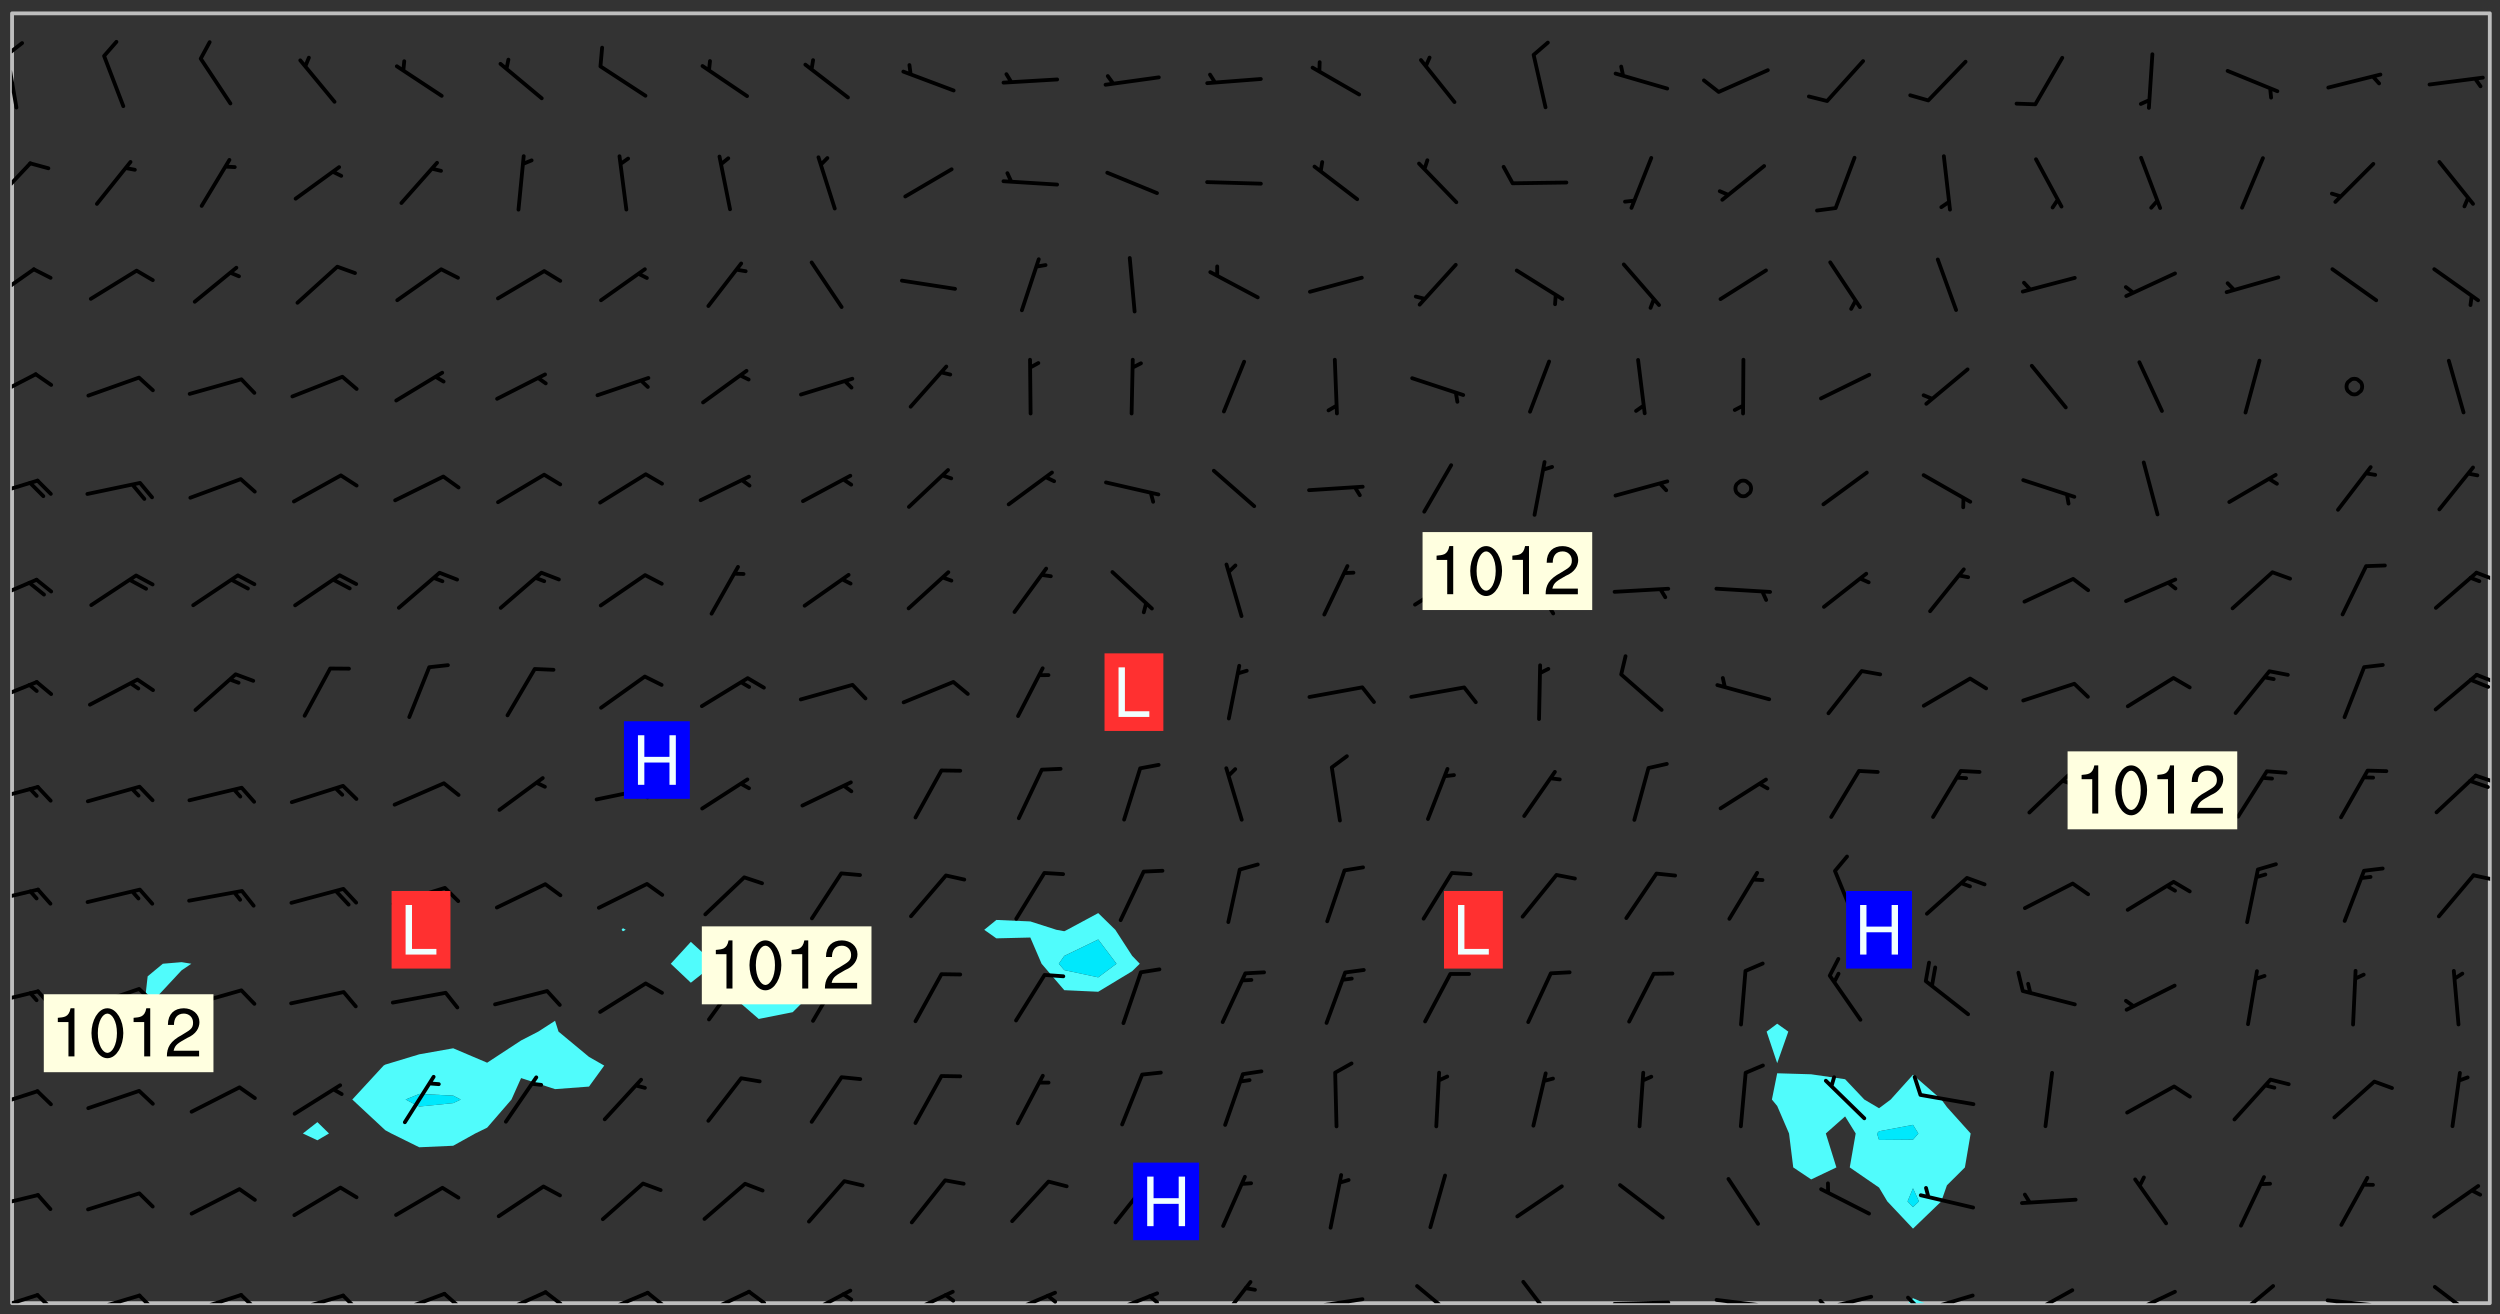 <svg xmlns="http://www.w3.org/2000/svg" role="img" xmlns:xlink="http://www.w3.org/1999/xlink" viewBox="142.45 309.95 326.84 171.84"><rect x="142.45" y="309.95" width="326.84" height="171.84" fill="#333333" stroke="none"/><defs><clipPath id="a"><path d="M144 311.672h1v168.656h-1zm0 0"/></clipPath><clipPath id="b"><path d="M144 311.672h324v168.656H144zm0 0"/></clipPath><clipPath id="c"><path d="M391 479h4v1.328h-4zm0 0"/></clipPath><clipPath id="d"><path d="M467 311.672h1v168.656h-1zm0 0"/></clipPath><clipPath id="e"><path d="M144 479h4v1.328h-4zm0 0"/></clipPath><clipPath id="f"><path d="M147 479h3v1.328h-3zm0 0"/></clipPath><clipPath id="g"><path d="M153 479h8v1.328h-8zm0 0"/></clipPath><clipPath id="h"><path d="M160 479h3v1.328h-3zm0 0"/></clipPath><clipPath id="i"><path d="M167 479h8v1.328h-8zm0 0"/></clipPath><clipPath id="j"><path d="M173 479h3v1.328h-3zm0 0"/></clipPath><clipPath id="k"><path d="M180 479h8v1.328h-8zm0 0"/></clipPath><clipPath id="l"><path d="M187 479h3v1.328h-3zm0 0"/></clipPath><clipPath id="m"><path d="M193 478h8v2.328h-8zm0 0"/></clipPath><clipPath id="n"><path d="M200 478h3v2.328h-3zm0 0"/></clipPath><clipPath id="o"><path d="M207 478h8v2.328h-8zm0 0"/></clipPath><clipPath id="p"><path d="M213 478h3v2.328h-3zm0 0"/></clipPath><clipPath id="q"><path d="M220 478h8v2.328h-8zm0 0"/></clipPath><clipPath id="r"><path d="M226 478h4v2.328h-4zm0 0"/></clipPath><clipPath id="s"><path d="M233 478h8v2.328h-8zm0 0"/></clipPath><clipPath id="t"><path d="M240 478h3v2.328h-3zm0 0"/></clipPath><clipPath id="u"><path d="M247 478h7v2.328h-7zm0 0"/></clipPath><clipPath id="v"><path d="M252 478h2v2.328h-2zm0 0"/></clipPath><clipPath id="w"><path d="M260 478h8v2.328h-8zm0 0"/></clipPath><clipPath id="x"><path d="M265 479h3v1.328h-3zm0 0"/></clipPath><clipPath id="y"><path d="M273 478h8v2.328h-8zm0 0"/></clipPath><clipPath id="z"><path d="M279 479h2v1.328h-2zm0 0"/></clipPath><clipPath id="A"><path d="M286 478h8v2.328h-8zm0 0"/></clipPath><clipPath id="B"><path d="M292 479h2v1.328h-2zm0 0"/></clipPath><clipPath id="C"><path d="M301 477h6v3.328h-6zm0 0"/></clipPath><clipPath id="D"><path d="M313 479h8v1.328h-8zm0 0"/></clipPath><clipPath id="E"><path d="M327 477h7v3.328h-7zm0 0"/></clipPath><clipPath id="F"><path d="M341 477h6v3.328h-6zm0 0"/></clipPath><clipPath id="G"><path d="M353 479h8v1.328h-8zm0 0"/></clipPath><clipPath id="H"><path d="M366 479h9v1.328h-9zm0 0"/></clipPath><clipPath id="I"><path d="M380 479h8v1.328h-8zm0 0"/></clipPath><clipPath id="J"><path d="M380 479h2v1.328h-2zm0 0"/></clipPath><clipPath id="K"><path d="M393 479h8v1.328h-8zm0 0"/></clipPath><clipPath id="L"><path d="M391 479h3v1.328h-3zm0 0"/></clipPath><clipPath id="M"><path d="M406 478h8v2.328h-8zm0 0"/></clipPath><clipPath id="N"><path d="M406 480h3v.328h-3zm0 0"/></clipPath><clipPath id="O"><path d="M420 478h8v2.328h-8zm0 0"/></clipPath><clipPath id="P"><path d="M420 480h2v.328h-2zm0 0"/></clipPath><clipPath id="Q"><path d="M433 477h7v3.328h-7zm0 0"/></clipPath><clipPath id="R"><path d="M446 479h8v1.328h-8zm0 0"/></clipPath><clipPath id="S"><path d="M452 480h2v.328h-2zm0 0"/></clipPath><clipPath id="T"><path d="M460 477h7v3.328h-7zm0 0"/></clipPath><clipPath id="U"><path d="M144 465h4v4h-4zm0 0"/></clipPath><clipPath id="V"><path d="M144 452h4v4h-4zm0 0"/></clipPath><clipPath id="W"><path d="M144 439h4v3h-4zm0 0"/></clipPath><clipPath id="X"><path d="M144 426h4v3h-4zm0 0"/></clipPath><clipPath id="Y"><path d="M465 424h3v2h-3zm0 0"/></clipPath><clipPath id="Z"><path d="M144 412h4v3h-4zm0 0"/></clipPath><clipPath id="aa"><path d="M465 411h3v2h-3zm0 0"/></clipPath><clipPath id="ab"><path d="M144 398h4v5h-4zm0 0"/></clipPath><clipPath id="ac"><path d="M466 397h2v3h-2zm0 0"/></clipPath><clipPath id="ad"><path d="M144 385h4v4h-4zm0 0"/></clipPath><clipPath id="ae"><path d="M465 384h3v2h-3zm0 0"/></clipPath><clipPath id="af"><path d="M144 372h4v4h-4zm0 0"/></clipPath><clipPath id="ag"><path d="M144 358h4v5h-4zm0 0"/></clipPath><clipPath id="ah"><path d="M144 344h4v6h-4zm0 0"/></clipPath><clipPath id="ai"><path d="M144 331h3v6h-3zm0 0"/></clipPath><clipPath id="aj"><path d="M144 316h1v9h-1zm0 0"/></clipPath><clipPath id="ak"><path d="M144 315h2v3h-2zm0 0"/></clipPath><g id="al" clip-path="url(#clip1)"><path fill="#fff" fill-opacity="0" fill-rule="evenodd" d="M0 0h1000v1000H0zm0 0"/><path fill="#d3d3d3" fill-opacity="0" fill-rule="evenodd" d="M162.152 355.867l-.234.293.059.234.117.172.176.234.293.348.113.059.117-.172.059-.234.176-.176.465-.176h.699l.234.293.289.816.059.176.176.23.352.234.699.699.172.176.234.348.234.41.289.582.41.465.23.234.234.176.117.23.176.293.172 1.164v.234l.059.289.059.117.117.117.348.41.117.172.176.176.176.234.117.172.172.352.059.234.234.406.234-.059-.176.176-.059.93h-.582l-.234-.113-.348.113-.117.117-.059.293-.059.176-.117.172-.465.293-.059.234-.059.113v.645l.059.172v.41l.059.059v.406l.059.406.117.176.059.059.23.641-.059.293v.699l-.059.582v.234l-.059.23-.055.352v1.922l.055.117h.426l-.367.117-.023.352.891 1.168 1.742.539 1.34.359v.539l.09.809.535.715 1.52.27.891-.086.09 1.164.535.18 1.16-.18 2.055-.984 1.16-.363 1.879-.176 1.695-.18-.18.719-1.516.086-1.25.09-.805.27-1.074.809.27.719.535.898-.18.625-.266.809.266 1.078.625.898.805.18 1.25-.18-.266.723.098.504.055.293v.172l.059.293v.406l.176.117.352.117h.406l.293-.176.113-.117.059-.117.117-.23.059-.176.352-.465.23-.176.176-.059.176.059.059.176.117.988.055.469.059.172.117.234.176.059.816.059h.289l.117.234.059.406.059.352v1.105l.117.293.117.348.289.699.176.352.582.754.352.176.172.059.469.234.641.465.348.234.293.176.293.055.23.062.816.348.293.176.113.172.352.352.117.176.523.641v.289l.059.352v.348l.059.352.059.289.117.059.172.059h.176l.582.234.176.117.176.289.176.234.113.234.293.23.117.117v.41l.059.055.289.234.234.117.059.117.117.172.059.117.23.234.059.176.234.059.117.059-.117.113-.059.117v.117l-.117.293-.117.289v.582l.176.117.117.059.059.117.117.117.113.059.176.348.059.352.059.406v.176l-.059.176-.117.699v.172l.117.176.293.293h.406l.176.117.117.172.117.293v.234h-.527l-.23-.234h-.234l-.176.059-.059.699.059.348.117.176.176.41.117.23.289.469.176.055h.523l.234.059.758.641.059.293v.234l.059.059.23.348v.352l-.117.172v.293l.293.289.293.176.172.059.293.176.293.117.582.406.289.234.293.176.219.16.016.012.23.176.641.523.176.234.117.176.176.176.113.172v.641l.117.176.469.117.582.117.234.059.23.113.293.117.113.059.586.352.289.172.176.062.176.055.176.059.699.352.289.176.234.055.289.176.234.117.641.406.293.117.172.059.234.059.41.059.23.059.234.117.059.172-.41.176.469.059.059.293.113.234.176.055.234.059.176.059.406.117.641.234.117.172.059.234v.176l-.059.117-.059.406.234.234.117.059.348.117.641.23.176.117.289.117.176.176.234.465.582 1.105.176.176.348.176.176.117.352.117 1.047.523.234.059.465.113.293.059.465.176.758.582.234.234.348.465.176.176.289.234.816.699.293.176.289.289.293.176.293.289.695.641.176.176.293.234.289.234.469.289.641.582.348.234.234.293.348.348.352.465.934.992.348.406.117.176.234.059.113.117.645.176.23.113.234.059.293.176.23.117.934.699.406.406.234.176.406.176.234.117.816.348.348.234.234.117.293.289.23.117.758.352.352.172.23.059.293.117.234.059.871.176h.816l.469.23.172.059.875.699.465.117.293.059.176.059.23.059.469.059.348.059.352.059.406.059h.293l.172.059v.23l.176.176h.293l.348.059.352.059.699.117h.641l.465-.234.293-.176.172-.117.41-.172.289-.176.934-.465.469-.293.523-.293.465-.172.465-.176 1.051-.465.289-.117.41-.117.289-.117.527-.176 1.516-.699.582-.348.289-.059.293-.059.348-.117.875-.23.352-.117h.113l.234-.059.875-.234.234-.059h.812l.352-.059.816-.117.172-.059.352-.055.293-.059.23-.059.816-.176.176-.059h.348l.234-.059.465-.117.758-.172.234-.059h.348l.41-.117.289-.059 1.285-.059h.289l.41-.059.23-.059h.176l.875-.117h.406l.41-.117h.348l.352-.113.871-.059h1.75l1.047.289.41.117.289.117.352.117.289.117 1.051.172.289.059h.293l.293.059.172.059.41.059.172.059.117.059h.117l.117.059.352.059h.113l.41.066 1.922.395 1.926.395 1.52.449 1.695.719 2.145.805 1.605-.719 1.43-.805 1.16-1.078 1.25-.449 3.035-.719 1.875-.359 2.145-1.348 2.234-1.254 2.5-1.258 1.695-.449 1.785-.18 1.16-.27.625.539 1.34-.27.715-.988.984-1.344.445-.18.805-.359 1.875-.539 1.785-.449 1.25-.27 1.16-.09 1.699-.09 1.961-.27 1.25-.09h.539l.625-.09h.891l2.145-.18 2.41-.18 2.59-.09 1.695.18 1.609.09 1.43.359 1.16.719 1.875.988 1.16 1.527.266.715.629.09.355.898.535.539.535 1.527 1.074.359h.535l-.805.535.09 1.707.715 2.695.891.805.895.988.715 1.258 1.785.539 1.52-.18.355 1.344 1.609-.805.98-.539.27.27.316-.215.219-.145.801.449.449-.359h.355l.535-.27.539-.719.535-.27.625-.988 1.16.449.84.371 1.395.617 1.695-.18h1.605l1.785.09.18-1.707.535-1.344.805.27.492.848.402.406-.09.539v.359l.715.449.711-.27h1.43l.359.988.445 1.258.715 1.344 1.25.629 1.695.629.715-.18.18-.539.98-.09.449.359.086 1.258-.266.629-.535.18v.539l.715.984.266.539.984.988.801 1.078-.266.359-.09.898-.625 2.332-.355 2.066-.09 1.793-.18.719-.09.539v1.438l-.98 1.883-.359 1.707-.535.898-.805 1.168-.266.539 2.055 1.254.086.359-.355.539-.09-.18v.809l.09 1.438-.445.715-1.074.094-.266.715.535.898.805.719 1.16.809 1.34.27.445.359-.355.449-1.789-.09-1.25-.449-.715-.719-.625-.09-.176 3.59-.188 1.309h89.359V311.703h-55.27v49.082l.762.125 3.289.543 2.023 2.836v2.754l2.352.332 2.348.332h4.051l-1.379 4.16-2.023.707-2.023.703-.543.344-2.594 1.617-.188.117-2.023-2.078-.73-2.742-2.672-2.078-1.375-3.5-.066-.082-1.957-2.672 2.75-1.418v-49.082H294.422v91.414l.117.031.133.012.074.074.105.047.09.059.086.059.09.059.297.297.059.09.031.117.027.117.016.137-.031.117-.059.09-.059.086-.043.105-.047.102-.027.121v.145l.176.27.148.148.074.086.074.074.043.105.062.09.059.086.043.105.059.09.047.102.043.105.059.086.117.18.074.074.062.086.059.09.043.105.059.09.059.086.062.09.059.09.043.102.117.18.074.074.059.086.074.074.09.059.105.047h.148l.133-.016.133.016.102-.047.074-.074.047-.102-.016-.133v-.148l-.047-.105-.027-.117-.047-.102-.027-.121-.043-.102-.062-.09-.043-.102-.043-.105-.031-.117-.016-.133-.012-.137.086-.059.059-.086.121-.031.043.105.016.133v.117l.059.102.059.09.09.059.148.148.059.09.043.105-.012.102.086.059.105.047.086.059.09.059.074.074-.117.027-.105.047-.086.059-.074.074-.059.09-.062.086-.027.121-.047.102-.043.105-.031.117-.012.133-.016.133v.148l.027.117.047.105.043.102.059.09.074.074.09.059.074.074.09.059.059.09.043.105.047.102.117.031.133.016h.148l.117-.031.105.043.043.105.047.102.027.121L299.5 410l.027.117.031.121.027.117.105.043.102.047.133-.016.148.148.062.086.074.074.07.074.09.062.105.043.102.043.117.031.137.016.117-.031.074-.074.027-.117-.012-.133-.031-.121-.027-.117.043-.105h.117l.09.062.117.027h.148l.133.016h.148l.133.016.133-.016h.148l.133-.016.133-.012.137.012.117-.027.133-.016.191-.059-.059.176-.016.133-.027.121-.016.133-.059.086-.133.016-.105.047-.105.043-.117.031-.117.027-.266.031h-.148l-.133.016-.074.074.059.086.148.148.117.18.074.07.09.062.09.059.086.059.09.059.102.043.105.062.105.043.086.059.105.047.102.043.18.117.059.09-.043.102-.047.105.016.133.223.223.059.09.043.102.031.121.043.102.016.133.031.117.012.137.031.117.148.148.102.043.105.043.117.031.133.016.137.016h.117l.117-.031.09-.059.043-.105.047-.102.043-.105.031-.117.012-.133v-.148l-.012-.133-.016-.133-.031-.117-.043-.105-.047-.105-.043-.102-.043-.105-.016-.133.016-.133.027-.117.031-.117.027-.121.047-.102.09-.059.086-.062.074-.074.09-.059.223-.223.059-.086.074-.074.117-.18.059-.086v-.148l-.074-.074-.102-.047-.105-.043-.102-.043-.059-.09-.047-.105-.027-.117.09-.059.117-.031.102-.043.18-.117.148-.148.012-.133-.012-.105-.09-.059-.133.016h-.148l-.133.016-.133-.016-.121-.031-.086-.059-.074-.074-.059-.09-.062-.086-.117-.18-.059-.086.031-.121.086-.059.121-.031.059-.086v-.121l-.031-.117-.059-.09-.059-.086-.047-.105-.027-.117-.016-.133.059-.09.074-.074.09-.059.117-.18.074-.074.059-.086.148-.148.121-.031.133-.016.133.016.074.074.043.105.016.133-.031.117-.117.031-.133.012-.148.148-.043.105-.047.102-.027.121-.031.117v.148l.031.117.043.105.059.09.074.07.074.074.117.031.121.027.117-.027.133-.016h.117l.09.059.074.074.047.105.059.086.102.047.133.016.105.043.086.059-.012.105-.074.074-.18.117-.059.09-.09.059-.07.074-.074.074-.062.09-.027.117-.016.133.016.133-.016.133v.148l.016.133.027.117.031.121.074.074.09.059.086.059.09.059.117.031v.086l-.102.047-.09.059-.266.031-.117.027h-.148l-.105.043-.102.047-.059.09-.062.234-.012.133-.031.121-.016.133v.293l-.012.133.012.137.016.133.133.016.133.012.121.031.086.059.074.074.047.105.043.102.016.133v.445l-.016.133v.445l.031.266.027.117.016.133.031.117.086.211.031.266v.148l-.031.117-.027.117-.031.121-.027.117-.031.117-.031.121-.012.133-.016.133.09.059.117-.031.102.016.047.105-.031.266v.441l-.043.105-.047.105-.043.102-.043.105-.059.086-.031.121-.043.117-.031.117-.016.133.016.133.059.09.105.047.086.059.059.086-.012.137-.031.117-.043.102v.445l-.016.133v.148l-.031.117-.043.105-.027.117-.047.105-.043.102-.031.121-.027.117-.031.133-.031.117-.027.117-.043.105-.031.117-.031.121-.012.133-.016.133v.297l.027.117v.148l.047.398.027.117.059.09.121.031h.148l.133-.016.059.09v.117l-.059.09-.09.059-.102.043-.105.047-.09.059-.086.059-.137.016-.117-.031-.133-.016-.102.047-.062.086-.012.137-.016.133-.031.117-.027.117-.016.133-.031.121v.297l.016.133.031.117v.148l.012.133v.148l-.027.117-.047.102-.027.121-.031.117-.059.09-.074.074-.102.043-.105.047-.117.027-.121.031-.102-.047.059-.086.105-.047.027-.117.031-.117.027-.121.031-.117v-.148l.016-.133-.031-.117-.043-.105-.105.016-.074.074-.102.043-.09.062-.074.074-.043.102-.016.133-.031.117L304.25 426l-.031.117-.027.117-.031.121-.027.117-.031.117-.043.105-.09.059h-.09l-.117-.031-.031-.086.016-.137-.031-.117v-.148l-.012-.133v-.148l-.062-.234-.027-.121-.043-.102-.047-.105-.059-.086-.059-.09-.043-.105-.062-.086-.148-.148-.07-.074-.105-.047-.105-.043-.102-.043-.297-.297-.09-.074-.086-.059-.105-.043-.09-.062-.086-.059-.105-.043-.09-.059-.086-.062-.074-.07-.105-.047-.086-.059-.105-.043-.09-.062-.102-.043-.105-.043-.086-.059-.105-.047-.105-.043-.102-.047-.09-.059-.102-.043-.105-.043-.09-.062-.117-.027-.133-.016-.133.016H299.75l-.133.016-.117-.031-.09-.059-.074-.074-.09-.059-.102-.047h-.148l-.121-.027-.102-.043-.074-.074-.117-.18-.09-.059-.102-.043-.09-.062-.105-.043-.09-.059-.086-.059-.105-.047-.059-.086-.059-.09-.043-.105-.047-.102-.074-.074-.086-.059-.074-.074-.09-.059-.223-.223-.043-.105-.031-.266.105-.043h.145l.105.043.074.074.09.059.086.059.105.047.09.059.148.148.07.074.148.148.062.086.074.074.086.059.074.074.09.062.09.059.086.059.27.176.102.047.105.043.102.043.047-.074.059-.086.074-.074.07-.074.105.043.074.074.059.09.043.102.047.105.043.105.121.027.117-.027.074-.09.043-.105.059-.09.074-.074.105-.043.117-.027.133.012.09.059.148.148.059.09.043.105.047.102.043.105.043.102.105.047.105.043.133.016.086-.059.059-.09.074-.074.105-.043.117.027.105.047.102.043.105.043.102.047.18.117v.117l-.016.133.016.133.016.137.059.086.102.047.121.027.117.031h.148l.117-.031.059-.09.18-.117.059-.09.074-.074.059-.086.117-.18.18-.117.117.031.09.059.043.074-.016.133v.117l.09.059h.148l.133-.016.133-.012.266-.031.105-.043.117-.031.121-.027.074-.074.07-.074.062-.09-.016-.105-.047-.102-.102-.043-.105-.016-.117.027-.266.031h-.148l-.074-.074-.09-.059-.117-.031-.117-.027-.133-.016h-.148l-.133.016h-.297l-.105-.047-.148-.148-.043-.102-.059-.09.223-.223.086-.059.105-.043.117-.031.133-.016.133.016.137.016.102.043.133-.012.09-.062.102-.043.062-.09-.047-.102-.09-.059-.117-.031-.102-.043-.059-.09-.062-.09v-.117l.016-.133.105-.047.074-.07v-.121l-.09-.059-.031-.117.09-.059.074-.074.043-.105.059-.09.047-.102.016-.133v-.148l-.047-.105-.043-.102-.09-.059-.133-.016-.102-.043-.137-.016-.117-.031h-.445l-.133-.016-.133-.012-.133-.016-.117-.031h-.148l-.133-.016-.133-.012-.266-.031-.121-.043-.086-.059-.074-.074v-.148l.012-.133.105-.047.102-.043.133-.016h.152l.133-.016h.293l.121.031.102.043.09.059.234.062.121-.047.09-.059.102-.043.133-.016.105.043.102.047.133.012.121-.027h.145l.121-.031.117-.027.105-.047.074-.074.086-.059.148-.148.059-.086.047-.105.027-.117.016-.105-.102-.043-.09-.059-.117-.031-.105-.043-.09-.062-.074-.086-.074-.074-.102-.043-.105-.047-.102-.043-.059-.09-.047-.102-.086-.211-.062-.086-.059-.09-.074-.074-.086-.059h-.27l-.117.031-.09.059-.102.043-.133.016-.105-.016-.027-.117-.062-.09-.117-.031-.102-.043-.148-.148-.031-.117-.016-.105.074-.074.18-.117.117-.027.117-.031.137.016.102.043.105.043.102.047.105.043.117.031.133.016.117.027.133.016.105-.016.09-.059-.074-.074-.105-.043-.074-.074-.074-.09-.148-.148-.086-.059-.09-.059-.074-.074-.09-.059-.102-.047-.121-.027-.102-.047-.105-.043-.117-.031-.102-.043-.121-.031h-.148l-.117.031-.105.043-.086.062-.18.117-.086.059-.09.059-.105.047-.086.059-.105.043-.102.043-.105.047-.074.074-.059.09-.059.086-.047.105-.059.086-.074.074-.133-.012-.117-.031h-.117l-.074.074-.09.059-.074.074-.09.059-.086.059-.105.047-.102.043-.137.016-.102-.043-.148-.148-.105-.047h-.086l-.105.047-.102.043-.121.031-.117-.031-.074-.074v-.117l.031-.121.074-.07.059-.09.074-.074.117-.031.105-.043h.293l.133-.016.137-.016.102-.043.09-.059.102-.047.09-.059.133-.012.09.059.133.012.09-.059.086-.059.105-.043.09-.059.086-.062.09-.059.148-.148.059-.086.059-.09.105-.043.133-.016.117.027.121.031.059-.059.059-.09.031-.266.027-.117.105.012.133.016.102-.043.09-.059.059-.09.074-.074.059-.09.047-.102.012-.133-.012-.133-.047-.105-.148-.148-.059-.09-.059-.086-.043-.105v-.445l.016-.133v-.148l.012-.133-.059-.059-.09.059-.102-.043-.18-.117-.086-.059-.062-.09-.059-.09-.074-.074-.086-.059-.121.031-.102.012-.105.047-.086.059-.105.043-.148.148-.09.059-.086.059-.09.062-.105.043-.133.016v-.121l.105-.043.117-.031.074-.07.043-.105v-.148l-.027-.117-.148-.148-.133-.016h-.148l-.117.031-.105.043-.102.043-.09.062-.117.027-.074-.074.012-.133-.043-.102-.043-.105-.09-.059-.117.027-.121.031-.117.031-.102.043-.121.031-.102.043-.105.043-.09.059-.102.016v-.117l.016-.133-.059-.09-.074.043-.148.148-.059.09-.074.074-.047.105-.043.102-.074.074-.059.09-.074.074-.059.086-.074.074-.09.062-.074.07-.074.074-.102.016-.133.016-.105-.043v-.121l.148-.148.043-.102.059-.09.047-.102.043-.105.059-.09.031-.117.043-.102.031-.121.027-.117.047-.105.043-.102.043-.105.074-.07.09-.062.09-.059.102-.043h.297l.266-.031.105-.043-.074-.074-.117-.031-.105-.043-.09-.059-.102-.047-.09-.059-.102-.043-.105-.043-.09-.062-.086-.059-.105-.043-.102-.043-.121-.031-.117-.031-.102-.043L297.5 410.25l-.102-.043-.09-.059-.043-.105-.016-.133.102-.043.133-.016.137.016.133-.016.102-.043.059-.09.016-.105-.09-.059-.074-.074-.102-.043-.09-.059-.148-.148-.043-.105-.016-.133v-.293l-.059-.09-.09-.059-.074-.074-.043-.105-.031-.117-.059-.09-.074-.074-.117-.027-.074-.074-.09-.059-.09-.062-.086-.059-.074-.074-.059-.086-.047-.105-.086-.059-.148-.148-.195-.059-.133.016-.102.043-.074.074-.047.102-.043.105-.059.09-.059.086-.297.297-.09.059h-.086l-.062-.086-.043-.105.031-.117.059-.09.027-.117-.012-.133-.09-.062-.105.047-.117.027-.117.031-.27.176-.102.047-.117.027-.105.047-.09.059-.102.043-.059-.086-.047-.105.016-.133.047-.105.07-.074.074-.07.059-.09v-.148l-.043-.105h-.238l-.102.047-.031.117-.027.117-.031.121-.074.043-.133.016-.074-.047-.043-.102-.043-.105-.047-.102-.043-.105-.121.031-.102.043-.133.016-.117.031-.105.043-.09.059-.102.047-.121.027-.133.016-.102-.043-.059-.09-.047-.105-.043-.102-.043-.105v-.117l.059-.09.086-.059.18-.117.102-.047.105-.043.105-.059.102-.043.09-.062.102-.043.105-.059.102-.047.09-.059.105-.043.102-.043.09-.062.102-.043.137-.016.117.031.102.043.121.031.102.043.105.047.102.043.105.043.102.047.105.043.102.043.105.047.086.059.105.043.117.031.105.043.102.047.09.059.105.043.102.043.105.047.117.027.102.047.121.027h.148l.086-.059.016-.102.059-.09-.027-.117-.074-.074-.117-.18-.074-.074-.09-.074-.18-.117-.086-.059-.105-.043-.102-.047-.27-.176-.059-.09-.074-.074-.059-.09-.043-.102-.031-.117-.016-.137v-.562l-.012-.133-.016-.133-.031-.117-.016-.133-.012-.133-.031-.121-.223-.223-.059-.086-.016-.105.031-.117.133-.016v-91.414H172.992v1.453l-.059.234-.352 1.051-.172.523-.117.348-.176.41-.117.172-.234.293-.23.059h-.352l-.117.059-.23.406v.293l.117.176.23.23.117.234.641.758.293.465.176.234.23.352.234.348.641.816.176.465.172.41.117.695.176.469.117 1.398.059.465v.875l.117 1.047v4.781l-.059.465-.352 1.281-.176.523-.113.41-.352.93L172.934 336l-.234.582-.117.176-.172.348-.176.406-.352.816-.059.293-.113.293-.117.289-.059.176-.117.875-.059.406-.059.117-.059.176-.059.172-.23.527-.117.172v.234l-.117.234-.059.172-.176.586v.289l-.059.176v.293l-.059.113-.059.527v.172l-.055.234v2.621l-.176.816-.117.176-.176.234-.117.172-.113.234-.586.934-.23.289-.293.465-.176.234-.289.352-.352.699-.113.23-.176.41-.176.23-.406.527-.816.699-.293.172-.289.234-.176.117-.176.176-.523.406-.527.176-.172.176-.234.055-.641.176h-.758m12.211 31.023l-1.074.449.359.895 1.25-.715.445-.539-.98-.09"/><path fill="#d3d3d3" fill-opacity="0" fill-rule="evenodd" d="M201.508 416.598h-.895l.449.629.98.359.805-.09.445-.988-.176.09-.715-.355-.895.355m154.621 59.07l-.059-.523v-.293l.113-.293.059-.23.469-.469h.113l.117-.113.117-.059h.176l.234-.059h.348l.234.059.117.059.23.172.059.176.117.582v.293l-.117.176-.172.289-.176.176-.527.523-.23.234-.117.059h-.176l-.117-.059-.406-.293-.176-.117-.117-.059-.059-.113-.055-.117m6.641-10.957l-.059-.172v-1.109l.059-.172.176-.059.172-.059h.176l.234-.059.117.059.059.699-.059.172-.117.176-.117.059-.234.523-.113.059h-.234l-.059-.117m9.613-14.391l-.117-.176v-.699l.293-.875.117-.172.176-.352.113-.23.117-.293.352-.758.117-.23.172-.234h.176l.117-.059h.641l.117.059.234.234.172.113.352.293.117.117.113.176v.113l.117.059.117.117v.699l-.059.176v.23l-.059.176-.348 1.051-.117.23-.117.234-.117.059-.23.234-.641.289h-.875l-.41-.117-.641-.465"/><path fill="none" stroke="#bebebe" stroke-linecap="round" stroke-linejoin="round" stroke-miterlimit="10" stroke-width=".5" d="M467.957 311.695H144.027v168.625h323.93v-168.625"/><g clip-path="url(#a)"><path fill="#fff" fill-opacity="0" fill-rule="evenodd" d="M144 475.891v4.438h.004H144V311.672h.004H144v164.219"/></g><g clip-path="url(#b)"><path fill="#fff" fill-opacity="0" fill-rule="evenodd" d="M144.004 480.328V311.672h22.188v124.066l-2.453.207-1.984 1.645-.316 2.793.316.344 1.109-.344 3.328-3.574 1.273-.863-1.273-.207v-124.066h17.754v144.98l-1.898 1.484 1.898.891 1.516-.891-1.516-1.484V311.672h13.316v119.387l-.977.449.977.969.719-.969-.719-.449V311.672h17.754v131.73l-2.195 1.418-2.246 1.156-4.438 2.91L201.699 447l-4.438.789-4.441 1.344-.223.129-4.09 4.438 4.312 4.012.789.426 3.652 1.805 4.438-.199 2.887-1.605 1.551-.758 3.184-3.68 1.254-2.805 4.441 1.445 4.438-.332 1.992-2.746-1.992-1.137-3.984-3.305-.453-1.418V311.672h8.875v119.621l-.18.215.18.191.367-.191-.367-.215v-119.621h8.875v121.41l-2.621 2.863 2.621 2.48 3.141-2.48-3.141-2.863V311.672h8.879v125.738l-3.211 2.973 3.211 2.781 4.438-.883 1.906-1.898-1.906-2.355-4.438-.617V311.672h44.383v117.652l-4.059 2.184-.379.188-1.023-.188-3.414-1.094-4.441-.195-1.586 1.289 1.586 1.121 4.441-.109 1.473 3.426 2.965 3.457 4.438.207 4.438-2.684.996-.98-.996-1.035-2.203-3.402-2.234-2.184V311.672h88.766v132.113l-1.383 1.035 1.383 4.125v1.32l-.691 3.434.691.844 1.547 3.594.551 4.438 2.344 1.57 3.297-1.57-1.383-4.438 2.523-2.23 1.383 2.23-.777 4.438 3.832 2.637 1.078 1.805 3.359 3.562 3.699-3.562.738-2.105 2.348-2.336.754-4.438-3.102-3.449-.723-.988-3.715-3.238-2.914 3.238-1.523 1.137-1.926-1.137-2.512-2.656-4.438-.645-4.441-.133v-1.32l1.453-4.125-1.453-1.035V311.672h93.203v168.656h-73.938l-1.512-.66-.641.66H144.004"/></g><path fill="#50fcfc" fill-rule="evenodd" d="M161.754 440.727l-.316-.344.316-2.793 1.984-1.645 2.453-.207 1.273.207-1.273.863-3.328 3.574-1.109.344m22.191 18.301l-1.898-.891 1.898-1.484 1.516 1.484-1.516.891m8.875-1.316l-4.312-4.012 4.09-4.438.223-.129 4.441-1.344v5.18l-1.789.73 1.789.918 4.438-.449.984-.469-.984-.512-4.438-.219v-5.18l4.438-.789 4.438 1.887 4.438-2.91 2.246-1.156 2.195-1.418.453 1.418 3.984 3.305 1.992 1.137-1.992 2.746-4.438.332-4.441-1.445-1.254 2.805-3.184 3.68-1.551.758-2.887 1.605-4.438.199-3.652-1.805-.789-.426"/><path fill="#00e8fc" fill-rule="evenodd" d="M197.262 454.617l-1.789-.918 1.789-.73 4.438.219.984.512-.984.469-4.438.449"/><path fill="#50fcfc" fill-rule="evenodd" d="M197.262 432.477l-.977-.969.977-.449.719.449-.719.969m26.629-.777l-.18-.191.18-.215.367.215-.367.191m8.875 6.727l-2.621-2.48 2.621-2.863 3.141 2.863-3.141 2.48m8.879 4.738l-3.211-2.781 3.211-2.973v2.707l-.285.266.285.25.699-.25-.699-.266v-2.707l4.438.617 1.906 2.355-1.906 1.898-4.438.883"/><path fill="#00e8fc" fill-rule="evenodd" d="M241.645 440.633l-.285-.25.285-.266.699.266-.699.25"/><path fill="#50fcfc" fill-rule="evenodd" d="M272.711 432.629l-1.586-1.121 1.586-1.289 4.441.195 3.414 1.094 1.023.188.379-.188 4.059-2.184v3.449l-4.438 2.148-.715 1.023.715.832 4.438.949 2.387-1.781-2.387-3.172v-3.449l2.234 2.184 2.203 3.402.996 1.035-.996.98-4.438 2.684-4.438-.207-2.965-3.457-1.473-3.426-4.441.109"/><path fill="#00e8fc" fill-rule="evenodd" d="M281.59 436.777l-.715-.832.715-1.023 4.438-2.148 2.387 3.172-2.387 1.781-4.438-.949"/><path fill="#50fcfc" fill-rule="evenodd" d="M374.793 448.945l-1.383-4.125 1.383-1.035 1.453 1.035-1.453 4.125m0 5.598l-.691-.844.691-3.434 4.441.133 4.438.645 2.512 2.656 1.926 1.137 1.523-1.137 2.914-3.238v6.547l-4.438.84-.266.289.266.848 4.438-.039v6.355l-.711 1.715.711.75.781-.75-.781-1.715v-6.355l.703-.809-.703-1.129v-6.547l3.715 3.238.723.988 3.102 3.449-.754 4.438-2.348 2.336-.738 2.105-3.699 3.562-3.359-3.562-1.078-1.805-3.832-2.637.777-4.438-1.383-2.23-2.523 2.23 1.383 4.438-3.297 1.57-2.344-1.57-.551-4.438-1.547-3.594"/><path fill="#00e8fc" fill-rule="evenodd" d="M388.109 458.984l-.266-.848.266-.289 4.438-.84.703 1.129-.703.809-4.438.039m4.438 8.781l-.711-.75.711-1.715.781 1.715-.781.75"/><g clip-path="url(#c)"><path fill="#50fcfc" fill-rule="evenodd" d="M391.906 480.328l.641-.66 1.512.66h-2.152"/></g><g clip-path="url(#d)"><path fill="#fff" fill-opacity="0" fill-rule="evenodd" d="M467.996 480.328H468V311.672h-.004H468v168.656h-.004"/></g><g clip-path="url(#e)"><path fill="none" stroke="#000" stroke-linecap="round" stroke-linejoin="round" stroke-miterlimit="10" stroke-width=".5" d="M147.348 479.262l-6.695 2.133"/></g><g clip-path="url(#f)"><path fill="none" stroke="#000" stroke-linecap="round" stroke-linejoin="round" stroke-miterlimit="10" stroke-width=".5" d="M147.348 479.262l1.754 1.715"/></g><g clip-path="url(#g)"><path fill="none" stroke="#000" stroke-linecap="round" stroke-linejoin="round" stroke-miterlimit="10" stroke-width=".5" d="M160.684 479.324l-6.734 2.008"/></g><g clip-path="url(#h)"><path fill="none" stroke="#000" stroke-linecap="round" stroke-linejoin="round" stroke-miterlimit="10" stroke-width=".5" d="M160.684 479.324l1.723 1.75"/></g><g clip-path="url(#i)"><path fill="none" stroke="#000" stroke-linecap="round" stroke-linejoin="round" stroke-miterlimit="10" stroke-width=".5" d="M173.973 479.25l-6.688 2.16"/></g><g clip-path="url(#j)"><path fill="none" stroke="#000" stroke-linecap="round" stroke-linejoin="round" stroke-miterlimit="10" stroke-width=".5" d="M173.973 479.25l1.762 1.707"/></g><g clip-path="url(#k)"><path fill="none" stroke="#000" stroke-linecap="round" stroke-linejoin="round" stroke-miterlimit="10" stroke-width=".5" d="M187.312 479.328l-6.734 2"/></g><g clip-path="url(#l)"><path fill="none" stroke="#000" stroke-linecap="round" stroke-linejoin="round" stroke-miterlimit="10" stroke-width=".5" d="M187.312 479.328l1.723 1.75"/></g><g clip-path="url(#m)"><path fill="none" stroke="#000" stroke-linecap="round" stroke-linejoin="round" stroke-miterlimit="10" stroke-width=".5" d="M200.551 479.098l-6.582 2.465"/></g><g clip-path="url(#n)"><path fill="none" stroke="#000" stroke-linecap="round" stroke-linejoin="round" stroke-miterlimit="10" stroke-width=".5" d="M200.551 479.098l1.84 1.625"/></g><g clip-path="url(#o)"><path fill="none" stroke="#000" stroke-linecap="round" stroke-linejoin="round" stroke-miterlimit="10" stroke-width=".5" d="M213.777 478.887l-6.406 2.887"/></g><g clip-path="url(#p)"><path fill="none" stroke="#000" stroke-linecap="round" stroke-linejoin="round" stroke-miterlimit="10" stroke-width=".5" d="M213.777 478.887l1.941 1.5"/></g><g clip-path="url(#q)"><path fill="none" stroke="#000" stroke-linecap="round" stroke-linejoin="round" stroke-miterlimit="10" stroke-width=".5" d="M227.129 478.961l-6.477 2.734"/></g><g clip-path="url(#r)"><path fill="none" stroke="#000" stroke-linecap="round" stroke-linejoin="round" stroke-miterlimit="10" stroke-width=".5" d="M227.129 478.961l1.902 1.551"/></g><g clip-path="url(#s)"><path fill="none" stroke="#000" stroke-linecap="round" stroke-linejoin="round" stroke-miterlimit="10" stroke-width=".5" d="M240.379 478.824l-6.348 3.008"/></g><g clip-path="url(#t)"><path fill="none" stroke="#000" stroke-linecap="round" stroke-linejoin="round" stroke-miterlimit="10" stroke-width=".5" d="M240.379 478.824l1.969 1.465"/></g><g clip-path="url(#u)"><path fill="none" stroke="#000" stroke-linecap="round" stroke-linejoin="round" stroke-miterlimit="10" stroke-width=".5" d="M253.621 478.68l-6.203 3.297"/></g><g clip-path="url(#v)"><path fill="none" stroke="#000" stroke-linecap="round" stroke-linejoin="round" stroke-miterlimit="10" stroke-width=".5" d="M252.719 479.16l1.02.684"/></g><g clip-path="url(#w)"><path fill="none" stroke="#000" stroke-linecap="round" stroke-linejoin="round" stroke-miterlimit="10" stroke-width=".5" d="M267.012 478.824l-6.352 3.012"/></g><g clip-path="url(#x)"><path fill="none" stroke="#000" stroke-linecap="round" stroke-linejoin="round" stroke-miterlimit="10" stroke-width=".5" d="M266.086 479.262l.984.73"/></g><g clip-path="url(#y)"><path fill="none" stroke="#000" stroke-linecap="round" stroke-linejoin="round" stroke-miterlimit="10" stroke-width=".5" d="M280.383 478.953l-6.465 2.75"/></g><g clip-path="url(#z)"><path fill="none" stroke="#000" stroke-linecap="round" stroke-linejoin="round" stroke-miterlimit="10" stroke-width=".5" d="M279.441 479.352l.957.773"/></g><g clip-path="url(#A)"><path fill="none" stroke="#000" stroke-linecap="round" stroke-linejoin="round" stroke-miterlimit="10" stroke-width=".5" d="M293.73 479.035l-6.531 2.59"/></g><g clip-path="url(#B)"><path fill="none" stroke="#000" stroke-linecap="round" stroke-linejoin="round" stroke-miterlimit="10" stroke-width=".5" d="M292.781 479.41l.934.797"/></g><g clip-path="url(#C)"><path fill="none" stroke="#000" stroke-linecap="round" stroke-linejoin="round" stroke-miterlimit="10" stroke-width=".5" d="M305.934 477.551l-4.305 5.555"/></g><path fill="none" stroke="#000" stroke-linecap="round" stroke-linejoin="round" stroke-miterlimit="10" stroke-width=".5" d="M305.309 478.359l1.207.211"/><g clip-path="url(#D)"><path fill="none" stroke="#000" stroke-linecap="round" stroke-linejoin="round" stroke-miterlimit="10" stroke-width=".5" d="M320.57 479.801l-6.949 1.059"/></g><g clip-path="url(#E)"><path fill="none" stroke="#000" stroke-linecap="round" stroke-linejoin="round" stroke-miterlimit="10" stroke-width=".5" d="M333.113 482.574l-5.402-4.492"/></g><g clip-path="url(#F)"><path fill="none" stroke="#000" stroke-linecap="round" stroke-linejoin="round" stroke-miterlimit="10" stroke-width=".5" d="M345.852 483.125l-4.254-5.594"/></g><g clip-path="url(#G)"><path fill="none" stroke="#000" stroke-linecap="round" stroke-linejoin="round" stroke-miterlimit="10" stroke-width=".5" d="M353.527 480.422l7.027-.188"/></g><g clip-path="url(#H)"><path fill="none" stroke="#000" stroke-linecap="round" stroke-linejoin="round" stroke-miterlimit="10" stroke-width=".5" d="M366.871 479.895l6.973.867"/></g><g clip-path="url(#I)"><path fill="none" stroke="#000" stroke-linecap="round" stroke-linejoin="round" stroke-miterlimit="10" stroke-width=".5" d="M380.262 481.176l6.82-1.695"/></g><g clip-path="url(#J)"><path fill="none" stroke="#000" stroke-linecap="round" stroke-linejoin="round" stroke-miterlimit="10" stroke-width=".5" d="M381.254 480.93l-.82-.914"/></g><g clip-path="url(#K)"><path fill="none" stroke="#000" stroke-linecap="round" stroke-linejoin="round" stroke-miterlimit="10" stroke-width=".5" d="M393.621 481.34l6.73-2.02"/></g><g clip-path="url(#L)"><path fill="none" stroke="#000" stroke-linecap="round" stroke-linejoin="round" stroke-miterlimit="10" stroke-width=".5" d="M393.621 481.34l-1.727-1.746"/></g><g clip-path="url(#M)"><path fill="none" stroke="#000" stroke-linecap="round" stroke-linejoin="round" stroke-miterlimit="10" stroke-width=".5" d="M407.227 482.031l6.148-3.406"/></g><g clip-path="url(#N)"><path fill="none" stroke="#000" stroke-linecap="round" stroke-linejoin="round" stroke-miterlimit="10" stroke-width=".5" d="M408.121 481.535l-1.027-.668"/></g><g clip-path="url(#O)"><path fill="none" stroke="#000" stroke-linecap="round" stroke-linejoin="round" stroke-miterlimit="10" stroke-width=".5" d="M420.441 481.828l6.352-3"/></g><g clip-path="url(#P)"><path fill="none" stroke="#000" stroke-linecap="round" stroke-linejoin="round" stroke-miterlimit="10" stroke-width=".5" d="M421.363 481.395l-.984-.734"/></g><g clip-path="url(#Q)"><path fill="none" stroke="#000" stroke-linecap="round" stroke-linejoin="round" stroke-miterlimit="10" stroke-width=".5" d="M434.234 482.582l5.395-4.504"/></g><g clip-path="url(#R)"><path fill="none" stroke="#000" stroke-linecap="round" stroke-linejoin="round" stroke-miterlimit="10" stroke-width=".5" d="M453.738 480.707l-6.984-.758"/></g><g clip-path="url(#S)"><path fill="none" stroke="#000" stroke-linecap="round" stroke-linejoin="round" stroke-miterlimit="10" stroke-width=".5" d="M452.723 480.598l.457 1.141"/></g><g clip-path="url(#T)"><path fill="none" stroke="#000" stroke-linecap="round" stroke-linejoin="round" stroke-miterlimit="10" stroke-width=".5" d="M466.355 482.461l-5.586-4.266"/></g><g clip-path="url(#U)"><path fill="none" stroke="#000" stroke-linecap="round" stroke-linejoin="round" stroke-miterlimit="10" stroke-width=".5" d="M147.414 466.188l-6.828 1.652"/></g><path fill="none" stroke="#000" stroke-linecap="round" stroke-linejoin="round" stroke-miterlimit="10" stroke-width=".5" d="M147.414 466.188l1.629 1.836m11.625-2.059l-6.707 2.098m6.707-2.098l1.746 1.723m11.344-2.277l-6.254 3.207m6.254-3.207l2.012 1.406m11.191-1.605l-6.031 3.605m6.031-3.605l2.102 1.266m11.23-1.238l-6.066 3.551m6.066-3.551l2.09 1.289M213.5 465.07l-5.852 3.887m5.852-3.887l2.16 1.164m10.859-1.551l-5.258 4.66m5.258-4.66l2.301.855m11.039-.824l-5.309 4.598m5.309-4.598l2.289.883m10.688-1.227l-4.629 5.285m4.629-5.285l2.387.559m10.797-.668l-4.367 5.504m4.367-5.504l2.414.445m11.094-.281l-4.754 5.176m4.754-5.176l2.375.617m10.75-.781l-4.371 5.504m3.734-4.703l1.207.223m11.98-1.484l-2.844 6.426m2.43-5.492l1.223-.09m11.777-1.074l-1.387 6.887m1.184-5.887l1.176-.352m12.609-.586l-1.922 6.762m11.367-1.414l5.82-3.934m7.613-.164l5.582 4.262m8.59-5.062l3.871 5.863m8.246-4.527l6.262 3.191m-5.348-2.727l-.023-1.227m12.137 1.555l6.84 1.609m-5.844-1.379l-.312-1.184m12.543 1.977l7.016-.441m-5.992.375l-.645-1.043m14.422-1.984l4.047 5.746m-3.457-4.91l.551-1.094m15.703-.043l-3.012 6.348M438 464.762l1.227-.055m12.719-.77l-3.398 6.152m2.906-5.258l1.227.023m13.762.148l-5.762 4.02m4.926-3.438l1.09.559"/><g clip-path="url(#V)"><path fill="none" stroke="#000" stroke-linecap="round" stroke-linejoin="round" stroke-miterlimit="10" stroke-width=".5" d="M147.344 452.613l-6.688 2.168"/></g><path fill="none" stroke="#000" stroke-linecap="round" stroke-linejoin="round" stroke-miterlimit="10" stroke-width=".5" d="M147.344 452.613l1.762 1.707m11.535-1.75l-6.652 2.258m6.652-2.258l1.789 1.684m11.332-2.148l-6.262 3.188m6.262-3.188l2.008 1.406m11.152-1.68l-5.953 3.73m5.086-3.188l1.066.613m12.02-2.258l-3.762 5.938m3.215-5.074l1.223.094m12.746-.887l-3.977 5.797m3.398-4.953l1.219.137m13.062-.672l-4.754 5.176m4.062-4.422l1.188.309m12.59-1.254l-4.293 5.562m4.293-5.562l2.418.41m10.707-.547l-3.91 5.836m3.91-5.836l2.441.246m10.621-.402l-3.406 6.145m3.406-6.145l2.453.043m10.793-.078l-3.27 6.219m2.793-5.316l1.227-.004m12.238-1.051l-2.617 6.52m2.617-6.52l2.441-.262m10.727.207l-2.32 6.633m2.32-6.633l2.426-.371m-2.762 1.336l1.211-.188m11.191-.973l.176 7.023m-.176-7.023l2.141-1.207m11.449 1.211l-.371 7.016m.316-5.996l1.113-.52m12.875-.414l-1.609 6.84m1.375-5.844l1.188-.312m11.801-.766l-.488 7.008m.418-5.988l1.121-.5m12.336-.516l-.629 7m.629-7l2.258-.953m8.227 1.996l5.027 4.91m-4.293-4.195l.344-1.176m11.289 2.312l6.926 1.211m-6.926-1.211l-.758-2.332m17.969-.551l-.867 6.973m16.82-5.191l-6.141 3.414m6.141-3.414l2.059 1.332m10.543-2.23l-4.715 5.211m4.715-5.211l2.379.602m-3.062.156l1.188.301m13.07-.801l-5.23 4.691m5.23-4.691l2.305.844m8.879-1.977l-.969 6.961m.828-5.949l1.152-.422"/><g clip-path="url(#W)"><path fill="none" stroke="#000" stroke-linecap="round" stroke-linejoin="round" stroke-miterlimit="10" stroke-width=".5" d="M147.414 439.555l-6.828 1.656"/></g><path fill="none" stroke="#000" stroke-linecap="round" stroke-linejoin="round" stroke-miterlimit="10" stroke-width=".5" d="M147.414 439.555l1.629 1.836m-2.621-1.594l.812.918m13.402-1.473l-6.645 2.281m6.645-2.281l1.793 1.676m11.578-1.496l-6.758 1.926m6.758-1.926l1.703 1.766m11.668-1.543l-6.867 1.477m6.867-1.477l1.582 1.875m11.754-1.777l-6.91 1.281m6.91-1.281l1.527 1.918m11.738-2.148l-6.809 1.742m6.809-1.742l1.652 1.816m11.234-2.809l-5.957 3.727m5.957-3.727l2.129 1.227m10.273-2.203l-4.129 5.684m4.129-5.684l2.43.34m10.602-.527l-3.562 6.055m3.562-6.055l2.453.105m10.781-.152l-3.398 6.152m3.398-6.152l2.453.039m11.027.059l-3.73 5.953m3.73-5.953l2.449.176m10.141-.52l-2.281 6.645m2.281-6.645l2.426-.387m11.23.523l-2.961 6.371m2.961-6.371l2.449-.133m-2.879 1.059l1.223-.066m12.258-.973l-2.434 6.594m2.434-6.594l2.434-.328m-2.789 1.289l1.219-.164m12.883-.602l-3.297 6.207m3.297-6.207h2.453m10.691-.086l-2.957 6.375m2.957-6.375l2.453-.133m10.988.195l-3.207 6.25m3.207-6.25l2.453-.035m9.551-.34l-.582 7.004m.582-7.004l2.254-.969m8.766 1.586l4.008 5.77M381.668 437.5l1.121-2.184m-.539 3.02l.562-1.09m11.406.969l5.535 4.336m-5.535-4.336l.43-2.414m.375 3.047l.43-2.418m11.445 3.078l6.805 1.75m-6.805-1.75l-.574-2.387m1.566 2.641l-.289-1.191m12.875 3.391l6.277-3.156m-5.363 2.699l-1-.711m17.125-3.875l-1.168 6.93m.996-5.922l1.164-.387m11.902-.664l-.328 7.02m.281-6l1.109-.523m11.781-.488l.613 7m-.523-5.98l1.027-.668"/><g clip-path="url(#X)"><path fill="none" stroke="#000" stroke-linecap="round" stroke-linejoin="round" stroke-miterlimit="10" stroke-width=".5" d="M147.418 426.254l-6.836 1.629"/></g><path fill="none" stroke="#000" stroke-linecap="round" stroke-linejoin="round" stroke-miterlimit="10" stroke-width=".5" d="M147.418 426.254l1.625 1.84m-2.621-1.605l.812.922m13.5-1.156l-6.836 1.629m6.836-1.629l1.621 1.844m-2.617-1.605l.812.922m13.535-.98l-6.91 1.27m6.91-1.27l1.523 1.922m-2.527-1.738l.762.961m13.496-1.422l-6.789 1.824m6.789-1.824l1.672 1.797m-2.66-1.531l1.676 1.793m12.59-2.188l-6.715 2.082m6.715-2.082l1.742 1.73m-2.719-1.426l.871.863m13.23-1.652l-6.332 3.051m6.332-3.051l1.977 1.453m11.32-1.484l-6.297 3.117m6.297-3.117l1.992 1.43m10.719-2.293l-5.09 4.84m5.09-4.84l2.328.773m10.363-1.293l-3.844 5.883m3.844-5.883l2.445.219m11.234.055l-4.57 5.332m4.57-5.332l2.395.535m10.473-.863l-3.676 5.988m3.676-5.988l2.449.152m10.535-.332l-3.016 6.348m3.016-6.348l2.453-.109m10.102-.148L303.035 430.5m1.492-6.863l2.359-.668m11.34.773l-2.262 6.652m2.262-6.652l2.422-.395m11.609.73l-3.691 5.98m3.691-5.98l2.449.16m11.23.102l-4.426 5.457m4.426-5.457l2.41.469m10.664-.648l-3.941 5.816m3.941-5.816l2.438.258m10.723-.355l-3.633 6.012m3.105-5.137l1.227.066m9.477-1.191l2.648 6.512m-2.648-6.512l1.574-1.883m15.684 2.797l-5.238 4.684m5.238-4.684l2.301.844m-3.062-.164l1.152.426m13.43-.371l-6.25 3.215m6.25-3.215l2.016 1.402m11.176-1.625l-6 3.66m6-3.66l2.109 1.25m-2.984-.719l1.059.625m10.836-2.77l-1.41 6.887m1.41-6.887l2.355-.691m-2.559 1.695l1.176-.348m12.902-.492l-2.531 6.559m2.531-6.559l2.438-.293m-2.805 1.25l1.219-.148m13.465-.215l-4.535 5.371"/><g clip-path="url(#Y)"><path fill="none" stroke="#000" stroke-linecap="round" stroke-linejoin="round" stroke-miterlimit="10" stroke-width=".5" d="M465.828 424.383l2.398.52"/></g><g clip-path="url(#Z)"><path fill="none" stroke="#000" stroke-linecap="round" stroke-linejoin="round" stroke-miterlimit="10" stroke-width=".5" d="M147.391 412.84l-6.781 1.828"/></g><path fill="none" stroke="#000" stroke-linecap="round" stroke-linejoin="round" stroke-miterlimit="10" stroke-width=".5" d="M147.391 412.84l1.68 1.789m-2.664-1.523l.836.895m13.453-1.199l-6.762 1.906m6.762-1.906l1.699 1.77m-2.684-1.492l.852.887m13.484-1.031l-6.832 1.641m6.832-1.641l1.625 1.836m-2.621-1.598l.816.918m13.426-1.402l-6.695 2.133m6.695-2.133l1.754 1.715M186.32 413l.875.855m13.289-1.504l-6.445 2.801m6.445-2.801l1.918 1.531m11.004-2.211l-5.66 4.164m4.836-3.559l1.105.531m13.645.234l-6.883 1.422m5.879-1.215l.785.945m13.047-2.344l-5.91 3.805m5.051-3.25l1.07.598m13.316-.77l-6.336 3.035m5.414-2.594l.988.73m11.781-2.727l-3.398 6.148m3.398-6.148l2.453.039m10.668-.141l-3.012 6.348m3.012-6.348l2.453-.109m10.406-.066l-2.102 6.703m2.102-6.703l2.414-.453m8.844.438l2.016 6.734m-1.723-5.754l.871-.863m12.629-.223l1.059 6.945m-1.059-6.945l1.969-1.465m13.152 1.664l-2.551 6.547m2.18-5.594l1.219-.145m13.195-.422l-4.012 5.77m3.43-4.93l1.219.145m11.598-1.488l-1.848 6.781m1.848-6.781l2.395-.539m12.965 2.047l-5.934 3.766m5.07-3.219l1.066.605m11.961-2.277l-3.633 6.016m3.633-6.016l2.449.133m10.863-.133l-3.629 6.016m3.629-6.016l2.449.129m-2.977.746l1.223.066m13.344-.363l-5.078 4.855m5.078-4.855l2.332.773m-3.07-.066l2.332.77m11.699-1.5l-5.031 4.906m5.031-4.906l2.336.75m-3.066-.035l1.168.375m12.242-1.605l-3.762 5.934m3.762-5.934l2.449.191m-2.996.672l1.223.094m12.496-1.043l-3.473 6.109m3.473-6.109l2.453.07m-2.961.816l1.227.035m13.422-.27l-5.129 4.805"/><g clip-path="url(#aa)"><path fill="none" stroke="#000" stroke-linecap="round" stroke-linejoin="round" stroke-miterlimit="10" stroke-width=".5" d="M466.125 411.352l2.324.793"/></g><path fill="none" stroke="#000" stroke-linecap="round" stroke-linejoin="round" stroke-miterlimit="10" stroke-width=".5" d="M465.379 412.051l2.324.793"/><g clip-path="url(#ab)"><path fill="none" stroke="#000" stroke-linecap="round" stroke-linejoin="round" stroke-miterlimit="10" stroke-width=".5" d="M147.254 399.117l-6.508 2.641"/></g><path fill="none" stroke="#000" stroke-linecap="round" stroke-linejoin="round" stroke-miterlimit="10" stroke-width=".5" d="M147.254 399.117l1.883 1.574M146.309 399.5l.941.789m13.172-1.492l-6.215 3.281m6.215-3.281l2.031 1.379m-2.934-.902l1.012.691m12.727-1.859l-5.254 4.668m5.254-4.668l2.297.852m-3.062-.172l1.148.426m11.977-1.863l-3.344 6.18m3.344-6.18l2.453.02m10.496-.191l-2.609 6.523m2.609-6.523l2.438-.266m11.352.5l-3.559 6.059m3.559-6.059l2.453.105m11.941.883l-5.719 4.082m5.719-4.082l2.195 1.094m11.258-.887l-5.996 3.664m5.996-3.664l2.113 1.246m-2.984-.711l1.055.621m13.516-.277l-6.762 1.906m6.762-1.906l1.695 1.773m11.488-2.152l-6.5 2.664m6.5-2.664l1.887 1.566m9.789-3.355l-3.219 6.246m2.75-5.34l1.227-.016m14.262 1.07l-6.633 2.324m5.668-1.988l.902.832m10.746-3.453l-1.367 6.891m1.168-5.887l1.176-.355m15.109 2.168l-6.91 1.262m6.91-1.262l1.523 1.922m11.797-1.91l-6.918 1.238m6.918-1.238l1.516 1.93m8.41-4.824l-.141 7.027m.121-6.004l1.094-.555m9.527.727l5.285 4.637m-5.285-4.637l.566-2.387m12.004 3.777l6.777 1.855m-5.793-1.586l-.27-1.195m18.164-.906l-4.352 5.52m4.352-5.52l2.414.434m11.754.547l-6.059 3.555m6.059-3.555l2.09 1.285m11.535-.602l-6.68 2.188m6.68-2.188l1.77 1.699m11.191-2.457l-5.973 3.703m5.973-3.703l2.121 1.234m10.418-2.113l-4.418 5.461m4.418-5.461l2.41.469M438.5 398.5l1.203.234m11.824-1.566l-2.562 6.543m2.562-6.543l2.438-.285m12.285 1.293l-5.375 4.527"/><g clip-path="url(#ac)"><path fill="none" stroke="#000" stroke-linecap="round" stroke-linejoin="round" stroke-miterlimit="10" stroke-width=".5" d="M466.25 398.176l2.277.914"/></g><path fill="none" stroke="#000" stroke-linecap="round" stroke-linejoin="round" stroke-miterlimit="10" stroke-width=".5" d="M465.469 398.832l2.273.918"/><g clip-path="url(#ad)"><path fill="none" stroke="#000" stroke-linecap="round" stroke-linejoin="round" stroke-miterlimit="10" stroke-width=".5" d="M147.23 385.742l-6.461 2.762"/></g><path fill="none" stroke="#000" stroke-linecap="round" stroke-linejoin="round" stroke-miterlimit="10" stroke-width=".5" d="M147.23 385.742l1.91 1.539m-2.852-1.137l1.914 1.539m12.043-2.496l-5.863 3.871m5.863-3.871l2.156 1.172m-3.008-.609l2.156 1.172m12-1.754l-5.84 3.91m5.84-3.91l2.16 1.16m-3.012-.59l2.164 1.156m11.992-1.738l-5.82 3.934m5.82-3.934l2.168 1.148m-3.016-.578l2.168 1.152m11.746-2.047l-5.324 4.582m5.324-4.582l2.289.891m-3.062-.227l1.145.445m12.938-1.117l-5.312 4.598m5.312-4.598l2.289.883m-3.062-.215l1.145.441m13.188-.797l-5.797 3.973m5.797-3.973l2.176 1.133m9.969-2.203l-3.457 6.117m2.953-5.23l1.227.035m13.738.117l-5.75 4.035m4.914-3.449l1.094.555m12.781-1.488l-5.195 4.73m4.441-4.043l1.152.414m12.391-1.574l-4.141 5.676m3.535-4.852l1.215.176m13.215 4.223l-5.164-4.77m4.414 4.074l-.312 1.188m10.812-6.25l1.965 6.746m-1.676-5.766l.879-.855m14.645.078l-3.027 6.34m2.586-5.418l1.227-.055m13.988.43l-5.941 3.75m5.078-3.207l1.062.609m8.359-2.305l3.57 6.051m-3.051-5.172l.641-1.047m17.449 2.992l-7.016.402m5.992-.344l.637 1.051m13.699-.695l-7.016-.422m5.996.359l.508 1.113m13.086-3.43l-5.531 4.336m4.727-3.707l1.121.496m12.438-1.695l-4.41 5.473m3.77-4.676l1.203.23m13.73.223l-6.367 2.973m6.367-2.973l1.961 1.477m11.391-1.398l-6.438 2.816m5.5-2.406l.961.762m12.68-2.121l-5.215 4.715m5.215-4.715l2.305.836m9.941-1.637l-3.078 6.316m3.078-6.316l2.453-.086m11.98.945l-5.312 4.598"/><g clip-path="url(#ae)"><path fill="none" stroke="#000" stroke-linecap="round" stroke-linejoin="round" stroke-miterlimit="10" stroke-width=".5" d="M466.219 384.824l2.289.883"/></g><path fill="none" stroke="#000" stroke-linecap="round" stroke-linejoin="round" stroke-miterlimit="10" stroke-width=".5" d="M465.445 385.492l1.145.441"/><g clip-path="url(#af)"><path fill="none" stroke="#000" stroke-linecap="round" stroke-linejoin="round" stroke-miterlimit="10" stroke-width=".5" d="M147.359 372.785l-6.719 2.047"/></g><path fill="none" stroke="#000" stroke-linecap="round" stroke-linejoin="round" stroke-miterlimit="10" stroke-width=".5" d="M147.359 372.785l1.734 1.734m-2.711-1.438l1.734 1.738m12.637-1.734l-6.879 1.445m6.879-1.445l1.574 1.883m-2.574-1.672l1.57 1.883m12.602-2.59l-6.59 2.434m6.59-2.434l1.832 1.633m11.258-2.121l-6.141 3.414m6.141-3.414l2.059 1.332m11.336-1.18l-6.301 3.109m6.301-3.109l1.992 1.43m11.191-1.672l-6.035 3.594m6.035-3.594l2.098 1.27m11.184-1.328l-5.969 3.707m5.969-3.707l2.121 1.234m11.367-.922l-6.316 3.082m5.398-2.633l.992.723m13.18-1.289l-6.191 3.32m5.289-2.836l1.02.68m12.66-1.914l-5.117 4.82m4.371-4.117l1.164.391m13.168-.766l-5.66 4.164m4.836-3.559l1.105.531m13.629 1.73l-6.848-1.57m5.852 1.344l.316 1.184m13.211.574l-5.281-4.633m19.461 2.09l-7.012.453m5.992-.387l.645 1.043m8.422 2.156l3.523-6.078m12.207-.414l-1.309 6.906m1.121-5.902l1.172-.363m15.066 1.883l-6.777 1.859m5.793-1.59l.84.895m11.094-.234l-.02-.199-.059-.191-.094-.176-.461-.379-.191-.059-.199-.02-.199.02-.191.059-.457.379-.098.176-.059.191-.02.199.02.199.059.191.098.176.457.379.191.059.199.02.199-.02.191-.059.461-.379.094-.176.059-.191.02-.199m9.457 2.074l5.672-4.148m13.527 3.816l-6.098-3.484m5.211 2.977l-.035 1.227m14.527-1.371l-6.68-2.18m5.707 1.863l.215 1.207m11.633 1.414l-1.801-6.793m17.25 1.625l-6.066 3.547m5.184-3.031l1.043.645m12.258-2.176l-4.273 5.578m3.652-4.766l1.211.199m12.789-.961l-4.402 5.477m3.762-4.68l1.207.227"/><g clip-path="url(#ag)"><path fill="none" stroke="#000" stroke-linecap="round" stroke-linejoin="round" stroke-miterlimit="10" stroke-width=".5" d="M147.121 358.879l-6.242 3.23"/></g><path fill="none" stroke="#000" stroke-linecap="round" stroke-linejoin="round" stroke-miterlimit="10" stroke-width=".5" d="M147.121 358.879l2.02 1.395m11.484-.957l-6.621 2.352m6.621-2.352l1.812 1.656m11.574-1.434l-6.762 1.906m6.762-1.906l1.695 1.773m11.508-2.105l-6.539 2.574m6.539-2.574l1.863 1.594m11.188-2.125l-6.012 3.637m5.137-3.109l1.055.629m13.262-.93l-6.266 3.184m5.355-2.723l1.004.707m13.418-.707l-6.656 2.258m5.688-1.93l.895.844m12.902-2.105l-5.684 4.129m4.859-3.531l1.102.539m13.555-.105l-6.715 2.066m5.738-1.766l.867.863m12.398-2.758l-4.664 5.254m3.984-4.492l1.195.289m10.43-1.938l.074 7.027m-.062-6.004l1.074-.59m12.344-.434l-.152 7.027m.129-6.004l1.094-.555m10.844 6.297l2.648-6.508m12.129 6.766l-.277-7.023m.238 6l-1.059.621m17.609-2.008l-6.672-2.199m5.703 1.879l.207 1.207m9.492 1.297l2.5-6.566m12.496 6.77l-.863-6.973m.738 5.957l-1.004.707m13.988.336l.047-7.027m-.039 6.004l-1.09.566m11.266-1.512l6.312-3.09m7.461 3.793l5.395-4.5m-4.609 3.848l-1.137-.465m18.586 1.59l-4.445-5.441m17.016 5.906l-2.953-6.375m15.707-.203l-1.832 6.785m15.254-3.395l-.02-.199-.059-.191-.094-.176-.461-.379-.191-.055-.199-.02-.199.02-.191.055-.457.379-.098.176-.059.191-.02.199.02.199.059.191.098.18.457.375.191.059.199.02.199-.02.191-.059.461-.375.094-.18.059-.191.02-.199m11.328-3.379l1.926 6.758"/><g clip-path="url(#ah)"><path fill="none" stroke="#000" stroke-linecap="round" stroke-linejoin="round" stroke-miterlimit="10" stroke-width=".5" d="M146.875 345.16l-5.75 4.035"/></g><path fill="none" stroke="#000" stroke-linecap="round" stroke-linejoin="round" stroke-miterlimit="10" stroke-width=".5" d="M146.875 345.16l2.188 1.113m11.246-.938l-5.984 3.684m5.984-3.684l2.117 1.242m10.926-1.625l-5.441 4.449m4.648-3.801l1.133.473m12.859-1.254l-5.211 4.715m5.211-4.715l2.309.832m11.273-.496l-5.746 4.043m5.746-4.043l2.191 1.109m11.277-.875l-6.051 3.574m6.051-3.574l2.094 1.281m11.062-1.523l-5.734 4.059m4.902-3.469l1.094.555m12.332-1.895l-4.293 5.562m3.668-4.754l1.211.203m8.625-1.148l3.918 5.832m14.828-2.379l-6.945-1.074m17.891-2.797l-2.207 6.672m1.887-5.703l1.207-.207m11.008-.926l.637 6.996m9.895-5.148l6.203 3.301m-5.301-2.82v-1.227m12.125 3.316l6.781-1.84m7.562 3.523l4.719-5.207m-4.031 4.449l-1.191-.301m19.16.316l-5.961-3.723m5.094 3.184l-.086 1.223m13.59.109l-4.605-5.309m3.934 4.535l-.438 1.145m9.148-1.148l5.945-3.75m12.285 4.801l-3.887-5.855m3.32 5.004l-.582 1.078m13.719.148l-2.395-6.605m11.113 4.199l6.797-1.793m-5.805 1.531l-.836-.898m13.371 1.742l6.375-2.957m-5.449 2.527l-.977-.742m13.176.66l6.754-1.934m-5.773 1.652l-.852-.883m13.699-1.836l5.727 4.066m13.316 0l-5.727-4.066m4.895 3.477l-.16 1.215"/><g clip-path="url(#ai)"><path fill="none" stroke="#000" stroke-linecap="round" stroke-linejoin="round" stroke-miterlimit="10" stroke-width=".5" d="M146.406 331.305l-4.812 5.117"/></g><path fill="none" stroke="#000" stroke-linecap="round" stroke-linejoin="round" stroke-miterlimit="10" stroke-width=".5" d="M146.406 331.305l2.367.645m10.738-.828l-4.391 5.484m3.75-4.688l1.207.227m12.367-1.289l-3.629 6.016m3.102-5.141l1.223.066m13.648.004l-5.688 4.125m4.859-3.523l1.102.539m12.527-1.707l-4.66 5.258M198.91 332l1.195.285m10.812-1.918l-.684 6.992m.582-5.977l1.137-.465m11.488-.539l.898 6.969m-.77-5.957l1-.707m11.945-.266l1.379 6.891m-1.18-5.887l.949-.777m11.793-.129l2.129 6.695m-1.82-5.723l.855-.875m10.184 5.027l6.062-3.559m6.777 1.562l7.012.438m-5.992-.375l-.508-1.117m13.059-.059l6.5 2.664m6.555-1.434l7.023.203m7.012-2.234l5.582 4.266m-4.77-3.645l.199-1.211m12.656.195l4.879 5.055m-4.172-4.32l.383-1.168m11.148 3.012l7.027-.102m-7.027.102l-1.18-2.152m16.715 5.367l2.59-6.531m-2.211 5.582l-1.223.137m12.719-.246l5.469-4.414m-4.672 3.77l-1.129-.48m15.148 2.207l2.469-6.578m-2.469 6.578l-2.434.32m17.383-.117l-.801-6.984m.684 5.969l-1.012.695m15.711-.078l-3.336-6.188m2.852 5.285l-.68 1.023m14.059.07l-2.492-6.57M424.5 336.191l-.809.922m11.875-.012l2.73-6.477m9.465 5.723l4.969-4.969m-4.246 4.246l-1.172-.359m18.449 1.336l-4.398-5.477m3.758 4.68l-.484 1.129"/><g clip-path="url(#aj)"><path fill="none" stroke="#000" stroke-linecap="round" stroke-linejoin="round" stroke-miterlimit="10" stroke-width=".5" d="M143.402 317.086l1.195 6.926"/></g><g clip-path="url(#ak)"><path fill="none" stroke="#000" stroke-linecap="round" stroke-linejoin="round" stroke-miterlimit="10" stroke-width=".5" d="M143.402 317.086l1.938-1.504"/></g><path fill="none" stroke="#000" stroke-linecap="round" stroke-linejoin="round" stroke-miterlimit="10" stroke-width=".5" d="M156.059 317.266l2.512 6.562m-2.512-6.562l1.613-1.848m11.02 2.199l3.879 5.859m-3.879-5.859l1.168-2.156m11.848 2.379l4.477 5.418m-3.824-4.629l.469-1.137m11.5 1.121l5.867 3.867m-5.016-3.305l.117-1.219m12.582.34l5.395 4.504m-4.609-3.852l.25-1.199m12.035.879l5.883 3.84m-5.883-3.84l.219-2.445m13.125 2.398l5.824 3.934m-4.977-3.363l.129-1.219m12.469.469l5.566 4.289m-4.758-3.664l.203-1.211m11.797 1.496l6.578 2.469m-5.621-2.109l-.16-1.215m12.301 2.297l7.012-.414m-5.992.355l-.641-1.047m12.961 1.383l6.961-.965M288 320.891l-.723-.996m13 .926l7.008-.543m-5.988.465l-.656-1.039m13.41-.91l6.09 3.508m-5.203-2.996l.039-1.227m13.242-.277l4.383 5.492m-3.746-4.691l.488-1.125m13.605-.355l1.555 6.855m-1.555-6.855l1.859-1.602m8.859 4.047l6.746 1.961m-5.766-1.676l-.25-1.199m12.746 3.316l6.426-2.844m-6.426 2.844l-1.93-1.512m16.105 2.699l4.703-5.219m-4.703 5.219l-2.383-.594m15.609.516l4.875-5.062m-4.875 5.062l-2.359-.672m16.352 1.18l3.523-6.078m-3.523 6.078l-2.453-.086m17.301.555l.457-7.012m-.391 5.992l-1.117.504m17.848-1.664l-6.504-2.656m5.559 2.27l.125 1.223m14.293-3.016l-6.816 1.703m5.824-1.453l.82.91m13.562-.758L460.078 321m5.953-.773l.711 1.004"/><path fill="#00f" fill-rule="evenodd" d="M290.594 472.086h8.621V461.941h-8.621v10.145"/><path fill="azure" fill-rule="evenodd" d="M292.43 463.773h.832v2.824h3.285v-2.824h.832v6.48h-.832v-2.918h-3.285v2.918h-.832v-6.48"/><path fill="#ff3030" fill-rule="evenodd" d="M193.645 436.578h7.695v-10.145h-7.695v10.145"/><path fill="azure" fill-rule="evenodd" d="M195.477 428.266h.836v5.742h3.191v.738h-4.027v-6.48"/><path fill="#ff3030" fill-rule="evenodd" d="M331.234 436.578h7.691v-10.145h-7.691v10.145"/><path fill="azure" fill-rule="evenodd" d="M333.066 428.266h.836v5.742h3.191v.738h-4.027v-6.48"/><path fill="#00f" fill-rule="evenodd" d="M383.801 436.578h8.617v-10.145h-8.617v10.145"/><path fill="azure" fill-rule="evenodd" d="M385.633 428.266h.832v2.824h3.289v-2.824h.832v6.48h-.832v-2.914h-3.289v2.914h-.832v-6.48"/><path fill="#00f" fill-rule="evenodd" d="M224.02 414.387h8.617v-10.145h-8.617v10.145"/><path fill="azure" fill-rule="evenodd" d="M225.852 406.074h.836v2.824h3.285v-2.824h.832v6.48h-.832v-2.914h-3.285v2.914h-.836v-6.48"/><path fill="#ff3030" fill-rule="evenodd" d="M286.852 405.512h7.691v-10.145h-7.691v10.145"/><path fill="azure" fill-rule="evenodd" d="M288.684 397.199h.832v5.738h3.195v.742h-4.027v-6.48"/><path fill="#ffffe0" fill-rule="evenodd" d="M412.758 418.371h22.18v-10.191h-22.18v10.191"/><path fill-rule="evenodd" d="M416.258 410.012h.508v6.297h-.785v-4.492h-1.391v-.555l.562-.066.25-.051.23-.09.203-.141.172-.211.145-.297.105-.395m4.812 0l.23.02.219.055.207.09.195.121.188.148.168.176.305.422.242.492.18.547.113.578.035.594-.035.59-.113.586-.18.555-.242.5-.305.43-.168.18-.188.152-.195.125-.207.09-.219.059-.23.02-.23-.02-.219-.059-.207-.09-.195-.125-.184-.152-.172-.18-.301-.43-.246-.5-.18-.555-.109-.586-.039-.59h.832l.031.562.082.504.125.445.16.375.191.297.211.223.223.137.227.047.227-.047.223-.137.211-.223.191-.297.16-.375.129-.445.082-.504.027-.562-.027-.562-.082-.5-.129-.438-.16-.363-.191-.293-.211-.215-.223-.133-.227-.043-.227.043-.223.133-.211.215-.191.293-.16.363-.125.438-.082.5-.031.562h-.832l.039-.594.109-.578.18-.547.246-.492.301-.422.172-.176.184-.148.195-.121.207-.09.219-.055.23-.02m5.094 0h.508v6.297h-.789v-4.492h-1.387v-.555l.559-.066.254-.051.23-.09.203-.141.172-.211.141-.297.109-.395m2.82 2.176h.789l.02-.316.059-.285.098-.254.141-.215.184-.172.223-.129.266-.082.309-.027.234.02.227.062.203.102.18.141.148.172.113.207.07.234.027.266-.023.27-.066.223-.109.191-.156.172-.199.164-.246.164-.637.391-.535.312-.438.316-.348.324-.266.336-.188.352-.125.371-.07.391-.02.422h4.211v-.742h-3.332l.082-.285.113-.234.148-.203.188-.18.23-.172.281-.176.715-.414.414-.207.348-.23.281-.25.219-.27.164-.277.109-.285.066-.285.02-.281-.043-.383-.121-.348-.188-.309-.25-.262-.305-.211-.344-.16-.379-.098-.406-.035-.438.035-.398.098-.355.164-.305.234-.246.305-.188.375-.113.445-.043.52"/><path fill="#ffffe0" fill-rule="evenodd" d="M328.43 389.703h22.18v-10.191h-22.18v10.191"/><path fill-rule="evenodd" d="M331.93 381.344h.508v6.293h-.785v-4.488h-1.391v-.555l.559-.066.254-.055.23-.086.203-.145.172-.207.145-.297.105-.395m4.812 0l.23.02.219.055.207.09.195.121.184.148.172.176.305.422.242.492.18.547.109.578.039.59-.039.594-.109.586-.18.555-.242.5-.305.43-.172.18-.184.152-.195.125-.207.09-.219.059-.23.02-.23-.02-.219-.059-.207-.09-.195-.125-.184-.152-.172-.18-.305-.43-.242-.5-.18-.555-.109-.586-.039-.594h.832l.027.566.082.504.129.441.16.375.191.301.211.223.223.137.227.047.227-.047.223-.137.211-.223.191-.301.16-.375.129-.441.078-.504.031-.566-.031-.559-.078-.5-.129-.438-.16-.367-.191-.289-.211-.215-.223-.133-.227-.043-.227.043-.223.133-.211.215-.191.289-.16.367-.129.438-.082.5-.027.559h-.832l.039-.59.109-.578.18-.547.242-.492.305-.422.172-.176.184-.148.195-.121.207-.09.219-.055.23-.02m5.09 0h.512v6.293h-.789v-4.488h-1.387v-.555l.559-.066.254-.055.227-.086.203-.145.176-.207.141-.297.105-.395m2.824 2.176h.789l.02-.316.059-.285.098-.254.141-.215.18-.176.227-.129.262-.078.309-.027.238.02.223.062.207.102.18.141.148.172.113.207.07.234.023.266-.02.27-.066.223-.109.191-.156.172-.199.164-.25.164-.633.391-.535.312-.438.316-.348.324-.266.336-.188.352-.125.367-.07.395-.02.418h4.211v-.738h-3.332l.082-.285.113-.234.148-.203.188-.18.23-.172.277-.176.719-.418.414-.203.348-.23.281-.254.219-.266.164-.277.109-.285.066-.285.02-.281-.043-.383-.121-.348-.188-.309-.25-.262-.305-.215-.344-.156-.383-.098-.406-.035-.434.031-.398.102-.355.164-.305.234-.246.305-.188.375-.117.445-.039.52"/><path fill="#ffffe0" fill-rule="evenodd" d="M234.203 441.25h22.18v-10.191h-22.18V441.25"/><path fill-rule="evenodd" d="M237.703 432.891h.508v6.293h-.785v-4.488h-1.391v-.555l.562-.066.25-.055.23-.086.203-.145.176-.207.141-.297.105-.395m4.812 0l.23.02.219.055.207.09.199.121.184.148.172.176.301.422.242.492.18.547.113.578.039.59-.039.594-.113.586-.18.555-.242.5-.301.43-.172.18-.184.152-.199.125-.207.09-.219.059-.23.02-.227-.02-.219-.059-.211-.09-.195-.125-.184-.152-.172-.18-.301-.43-.246-.5-.18-.555-.109-.586-.039-.594h.832l.031.566.082.504.125.441.164.375.188.301.211.223.223.137.227.047.227-.047.223-.137.211-.223.191-.301.164-.375.125-.441.082-.504.027-.566-.027-.559-.082-.5-.125-.438-.164-.367-.191-.289-.211-.215-.223-.133-.227-.043-.227.043-.223.133-.211.215-.188.289-.164.367-.125.438-.082.5-.031.559h-.832l.039-.59.109-.578.18-.547.246-.492.301-.422.172-.176.184-.148.195-.121.211-.09.219-.055.227-.02m5.094 0h.508v6.293h-.785v-4.488h-1.391v-.555l.559-.066.254-.055.23-.086.203-.145.172-.207.145-.297.105-.395m2.824 2.176h.785l.02-.316.059-.285.102-.254.137-.215.184-.176.223-.129.266-.078.309-.027.238.02.223.062.203.102.18.141.148.172.113.207.07.234.027.266-.023.27-.066.223-.109.191-.156.172-.199.164-.246.164-.633.391-.539.312-.438.316-.348.324-.262.336-.191.352-.125.367-.07.395-.02.418h4.211v-.738h-3.332l.082-.285.113-.234.148-.203.188-.18.23-.172.281-.176.715-.418.418-.203.344-.23.281-.254.219-.266.164-.277.113-.285.062-.285.02-.281-.043-.383-.117-.348-.191-.309-.25-.262-.301-.215-.348-.156-.379-.098-.406-.035-.438.031-.398.102-.352.164-.305.234-.25.305-.184.375-.117.445-.039.52"/><path fill="#ffffe0" fill-rule="evenodd" d="M148.176 450.125h22.18v-10.191h-22.18v10.191"/><path fill-rule="evenodd" d="M151.676 441.766h.508v6.297h-.785v-4.492h-1.391v-.555l.559-.062.254-.055.23-.09.203-.141.172-.211.145-.293.105-.398m4.812 0l.23.02.219.055.207.09.195.121.184.152.172.176.305.418.242.492.18.547.109.578.039.594-.039.594-.109.582-.18.555-.242.504-.305.426-.172.18-.184.152-.195.125-.207.09-.219.059-.23.02-.23-.02-.219-.059-.207-.09-.195-.125-.184-.152-.172-.18-.305-.426-.242-.504-.18-.555-.109-.582-.039-.594h.832l.027.562.082.504.129.445.16.375.191.301.211.219.223.137.227.047.227-.047.223-.137.211-.219.191-.301.16-.375.129-.445.078-.504.031-.562-.031-.562-.078-.5-.129-.434-.16-.367-.191-.293-.211-.215-.223-.129-.227-.047-.227.047-.223.129-.211.215-.191.293-.16.367-.129.434-.082.5-.027.562h-.832l.039-.594.109-.578.18-.547.242-.492.305-.418.172-.176.184-.152.195-.121.207-.09.219-.055.23-.02m5.09 0h.512v6.297h-.789v-4.492h-1.387v-.555l.559-.062.254-.055.227-.09.203-.141.176-.211.141-.293.105-.398m2.824 2.176h.789l.02-.316.059-.285.098-.254.141-.215.18-.172.227-.129.262-.082.309-.027.238.023.223.062.207.102.18.137.148.172.113.207.07.238.023.262-.02.27-.066.223-.109.195-.156.168-.199.164-.25.164-.633.391-.535.312-.438.316-.348.324-.266.336-.188.352-.125.371-.07.391-.02.422h4.211v-.742h-3.332l.082-.281.113-.238.148-.203.188-.18.23-.172.277-.176.719-.414.414-.207.348-.23.281-.25.219-.27.164-.277.109-.285.066-.285.02-.281-.043-.383-.121-.348-.188-.305-.25-.266-.305-.211-.344-.16-.383-.098-.406-.035-.434.035-.398.098-.355.168-.305.234-.246.301-.188.375-.117.445-.039.52"/></g></defs><use xlink:href="#al"/></svg>